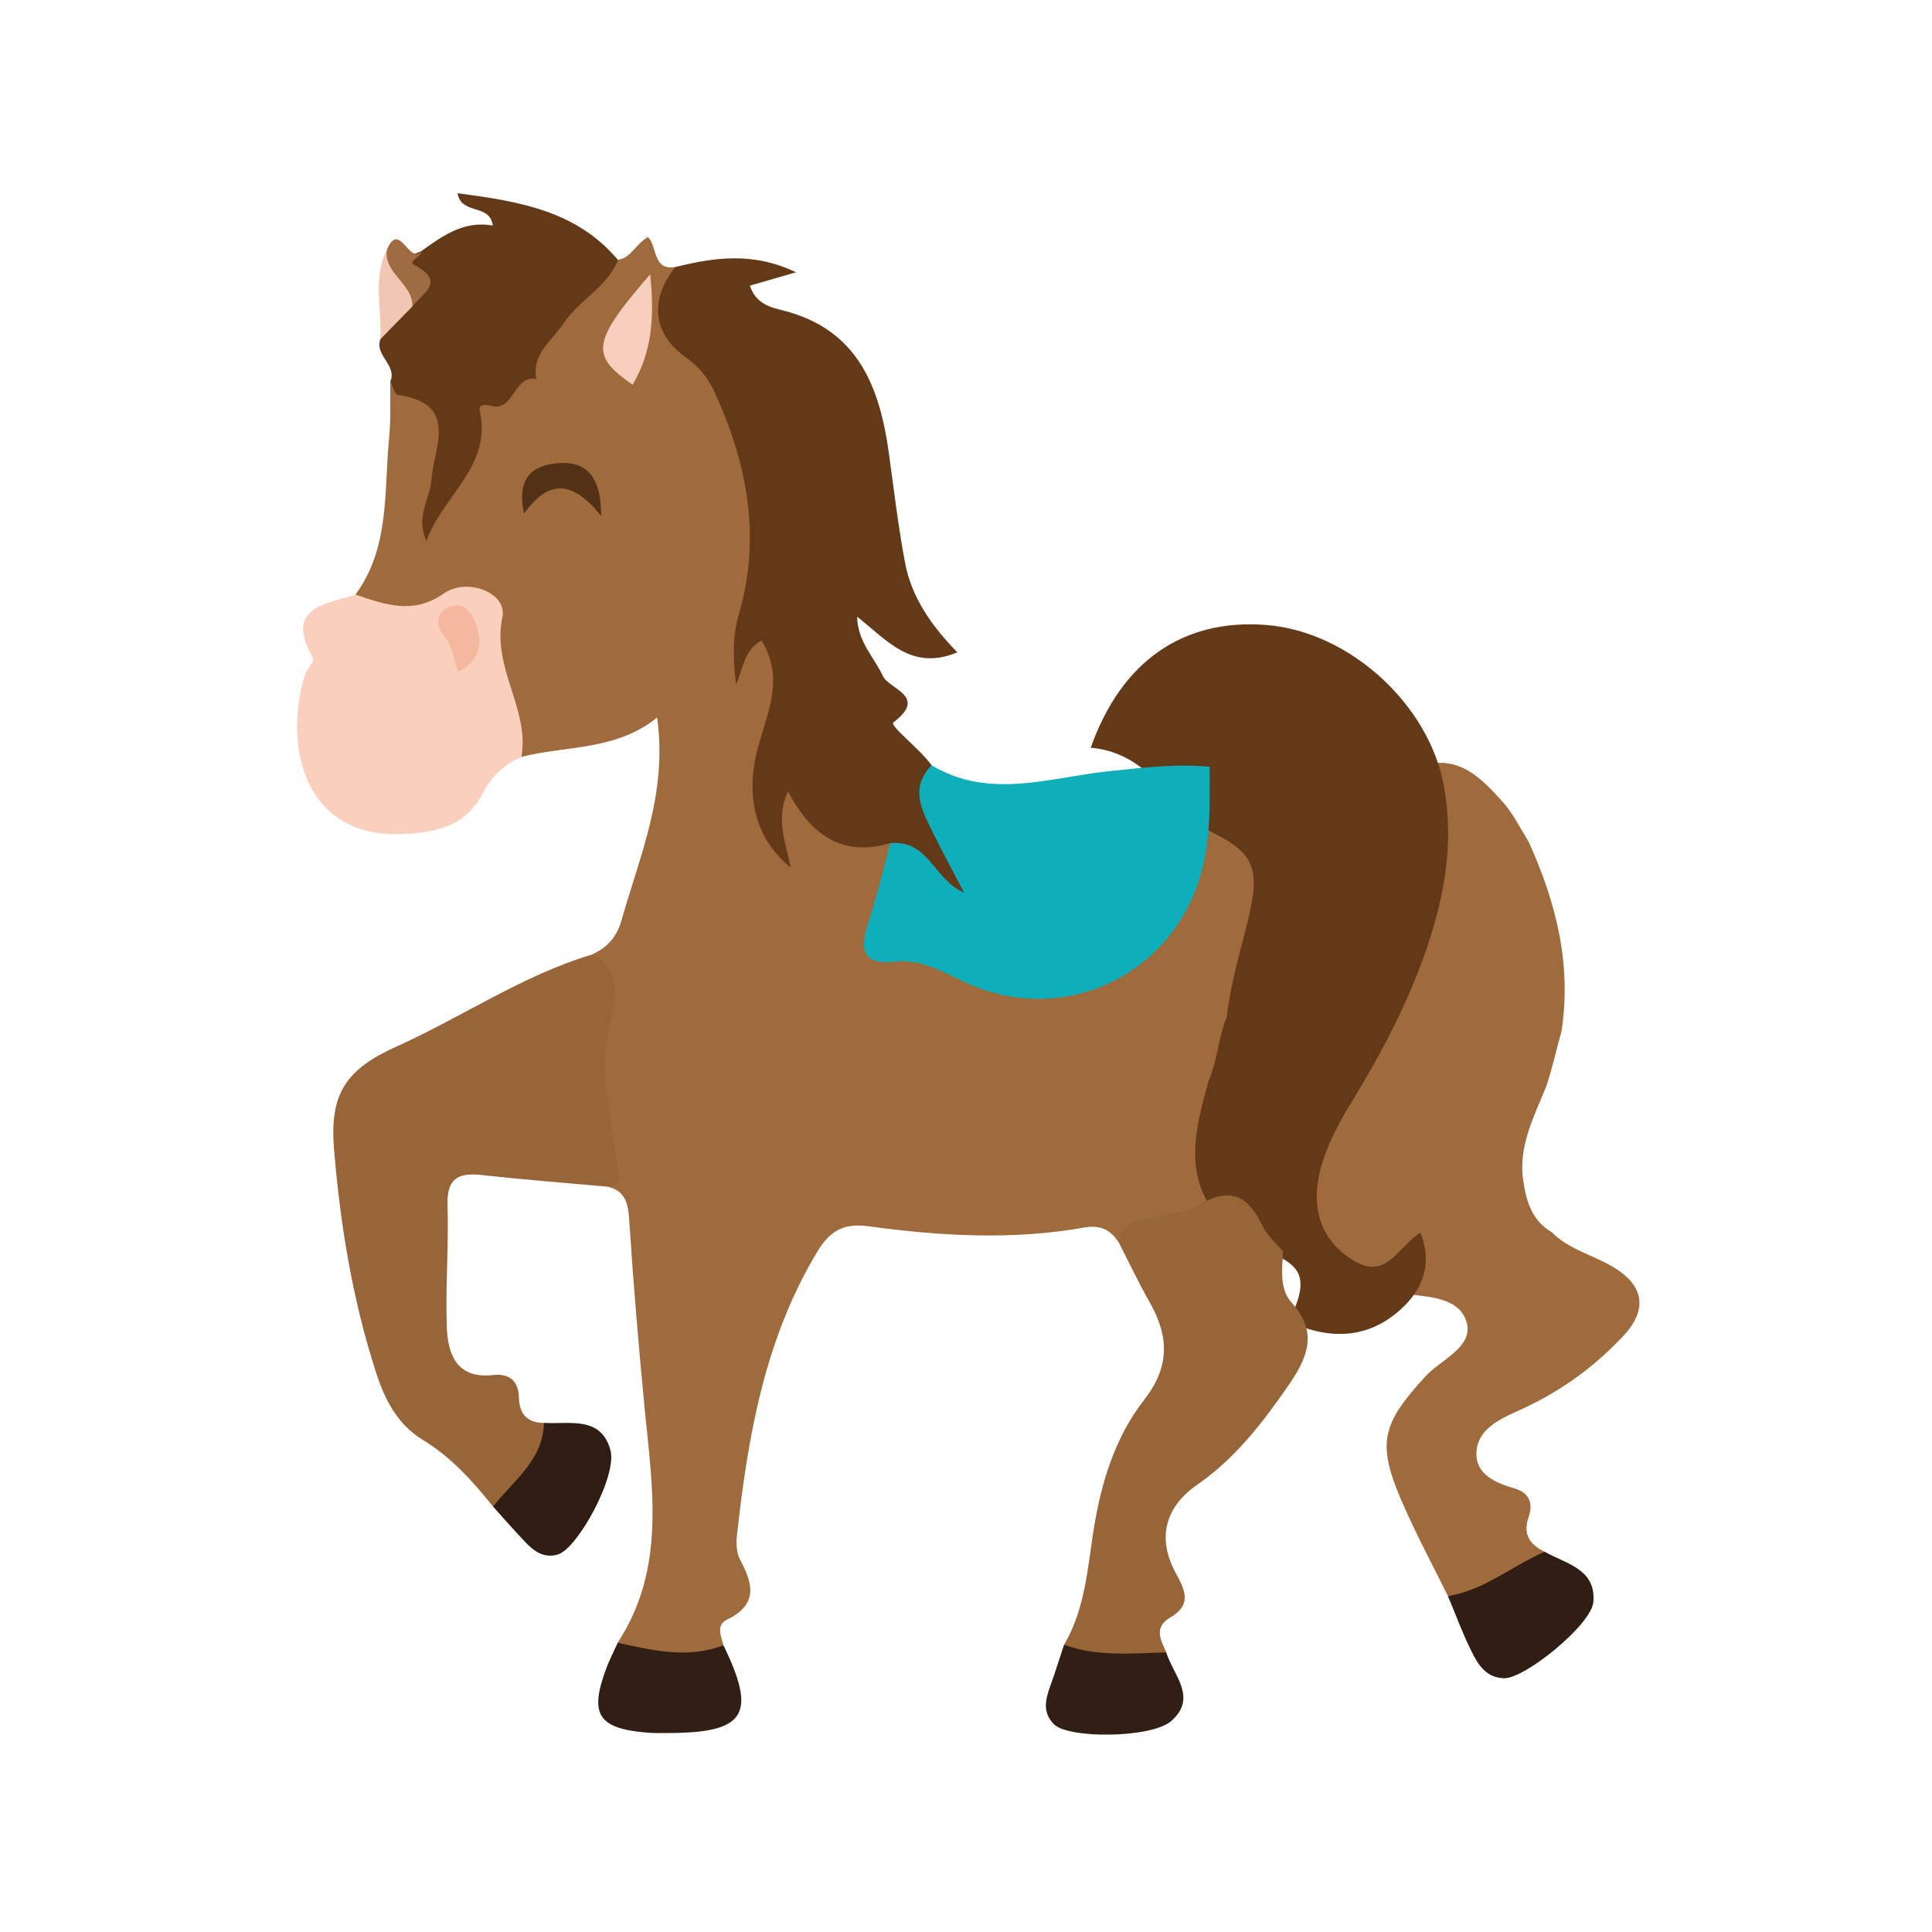 <svg xmlns="http://www.w3.org/2000/svg" xmlns:xlink="http://www.w3.org/1999/xlink" width="150" zoomAndPan="magnify" viewBox="0 0 112.5 112.5" height="150" preserveAspectRatio="xMidYMid meet" version="1.0"><defs><clipPath id="id1"><path d="M 20 13 L 95.98 13 L 95.98 97 L 20 97 Z M 20 13 " clip-rule="nonzero"/></clipPath><clipPath id="id2"><path d="M 22 11.25 L 36 11.25 L 36 32 L 22 32 Z M 22 11.25 " clip-rule="nonzero"/></clipPath><clipPath id="id3"><path d="M 60 95 L 69 95 L 69 101.25 L 60 101.25 Z M 60 95 " clip-rule="nonzero"/></clipPath></defs><g clip-path="url(#id1)"><path fill="#9f6b3d" d="M 94.289 78.035 C 92.582 79.812 90.598 81.176 88.336 82.18 C 87.262 82.656 86.023 83.27 85.973 84.578 C 85.918 85.863 87.094 86.352 88.191 86.672 C 89.086 86.93 89.273 87.574 89.016 88.32 C 88.664 89.348 89.07 89.934 89.941 90.355 C 88.508 92.176 86.75 93.293 84.316 92.945 C 83.438 91.164 82.5 89.41 81.699 87.594 C 80.145 84.055 80.43 82.949 83.004 80.145 C 83.922 79.145 85.883 78.418 85.375 76.914 C 84.859 75.395 82.82 75.531 81.379 75.281 C 78.992 74.871 76.863 73.848 74.703 72.871 C 74.461 72.883 74.137 72.887 74.035 72.715 C 71.797 68.973 68.922 71.152 66.215 71.859 C 65.84 71.953 65.527 72.246 65.133 72.328 C 64.656 71.609 64.062 71.312 63.148 71.477 C 58.973 72.219 54.781 71.98 50.613 71.41 C 49.168 71.211 48.355 71.613 47.578 72.906 C 44.516 78.008 43.543 83.664 42.91 89.43 C 42.859 89.887 42.887 90.434 43.094 90.82 C 43.859 92.234 44.145 93.441 42.332 94.309 C 41.691 94.613 41.98 95.27 42.125 95.801 C 40.328 97.367 38.145 97.312 35.965 95.656 C 38.809 91.32 37.98 86.582 37.523 81.871 C 37.184 78.332 36.883 74.785 36.652 71.238 C 36.586 70.223 36.527 69.363 35.348 69.09 C 34.93 65.688 34.195 62.301 34.84 58.832 C 35.047 57.738 34.672 56.656 34.473 55.578 C 35.359 55.168 35.91 54.598 36.203 53.551 C 37.254 49.82 38.875 46.219 38.266 41.781 C 35.848 43.727 32.988 43.402 30.359 44.074 C 29.508 41.902 28.527 39.77 28.586 37.352 C 28.641 35.051 27.855 34.59 25.707 35.41 C 23.938 36.086 22.133 36.371 20.703 34.617 C 22.719 31.863 22.352 28.594 22.66 25.48 C 22.766 24.395 22.711 23.297 22.727 22.203 C 26.465 23.105 26.852 24.453 25.238 29.547 C 25.879 28.125 27.641 26.391 27.488 23.867 C 27.414 22.648 28.766 23.125 29.387 22.656 C 31.207 21.289 31.434 18.945 33.082 17.531 C 34.035 16.715 34.824 15.707 35.98 15.129 C 36.758 15.016 37.004 14.215 37.727 13.805 C 38.293 14.312 37.977 15.781 39.324 15.543 C 38.789 17.867 39.531 19.461 41.172 21.395 C 44.426 25.234 44.668 30.125 43.883 34.988 C 43.688 36.207 43.219 37.383 42.988 38.605 C 43.203 37.836 43.387 36.902 44.406 37.043 C 45.203 37.156 45.328 38.055 45.488 38.742 C 45.824 40.203 45.324 41.59 44.926 42.953 C 44.375 44.848 44.16 46.695 45.023 48.449 C 45.02 47.664 44.73 46.555 45.715 46.125 C 46.445 45.805 47.027 46.617 47.406 47.188 C 48.516 48.867 50.422 48.312 51.91 48.906 C 52.715 50.375 51.879 51.691 51.457 53.008 C 50.961 54.555 51.156 55.465 53.012 55.523 C 54.133 55.559 55.168 56.004 56.199 56.43 C 63.051 59.254 69.223 55.406 69.719 48.023 C 69.793 46.871 69.449 45.609 70.43 44.641 C 74.531 44.629 78.637 44.621 82.738 44.609 C 84.918 43.906 86.234 45.289 87.48 46.668 C 88.098 47.348 88.516 48.215 89.008 49.008 C 90.613 52.535 91.535 56.184 90.918 60.094 C 90.609 61.152 90.391 62.234 90.031 63.277 C 89.32 65.035 88.398 66.75 88.699 68.754 C 88.875 69.949 89.207 71.086 90.363 71.754 C 91.344 72.742 92.695 73.062 93.852 73.73 C 95.859 74.887 95.98 76.402 94.289 78.035 Z M 94.289 78.035 " fill-opacity="1" fill-rule="nonzero"/></g><path fill="#643918" d="M 75.055 76.957 C 76.27 74.402 75.945 73.582 73.219 72.688 C 72.152 72.336 71.238 71.914 70.832 70.785 C 68.883 68.285 69.645 65.621 70.367 62.961 C 70.902 61.781 70.918 60.449 71.422 59.258 C 71.617 57.684 72 56.156 72.406 54.625 C 73.574 50.246 73.273 49.629 69.328 47.883 C 67.773 45.918 66.344 43.789 63.512 43.539 C 65.289 38.523 68.871 36.016 73.719 36.391 C 78.57 36.766 83.246 41.023 84.09 45.836 C 84.762 49.652 83.891 53.258 82.504 56.77 C 81.48 59.359 80.152 61.805 78.703 64.176 C 77.953 65.395 77.277 66.648 76.902 68.047 C 76.273 70.395 76.965 72.297 78.84 73.414 C 80.75 74.555 81.398 72.586 82.711 71.781 C 83.414 73.559 82.879 74.992 81.684 76.133 C 79.715 78 77.434 78.039 75.055 76.957 Z M 75.055 76.957 " fill-opacity="1" fill-rule="nonzero"/><path fill="#643918" d="M 51.852 49.094 C 49.117 49.902 47.277 48.723 45.883 46.078 C 45.137 47.742 45.766 49.066 46.039 50.512 C 44.129 48.957 43.539 46.812 43.934 44.441 C 44.32 42.109 45.906 39.812 44.34 37.297 C 43.32 37.848 43.277 38.938 42.859 39.863 C 42.691 38.453 42.629 37.125 43.031 35.742 C 44.332 31.258 43.516 26.973 41.605 22.824 C 41.23 22.016 40.707 21.352 39.961 20.828 C 38.016 19.469 37.793 17.465 39.328 15.547 C 41.555 15.008 43.781 14.633 46.355 15.855 C 45.238 16.176 44.469 16.402 43.664 16.633 C 44.008 17.684 44.859 17.895 45.566 18.07 C 49.938 19.164 51.223 22.492 51.762 26.41 C 52.051 28.531 52.305 30.656 52.699 32.762 C 53.074 34.75 54.188 36.391 55.746 37.984 C 53.082 39.102 51.672 37.289 49.91 35.91 C 49.945 37.402 50.914 38.277 51.41 39.367 C 51.762 40.129 54.051 40.531 52.027 42.059 C 51.77 42.254 53.566 43.605 54.246 44.562 C 54.242 46.484 54.805 48.238 55.738 49.918 C 56.121 50.609 56.879 51.598 55.934 52.211 C 55.141 52.719 54.57 51.723 54.113 51.137 C 53.477 50.309 52.625 49.754 51.852 49.094 Z M 51.852 49.094 " fill-opacity="1" fill-rule="nonzero"/><path fill="#976538" d="M 34.477 55.582 C 36.613 56.719 35.582 58.73 35.375 60.164 C 35 62.797 35.555 65.262 35.922 67.777 C 36.02 68.465 36.336 68.98 35.355 69.098 C 32.922 68.879 30.484 68.691 28.055 68.422 C 26.68 68.27 26.008 68.617 26.059 70.172 C 26.133 72.535 25.934 74.91 26.016 77.273 C 26.074 78.879 26.602 80.297 28.699 80.07 C 29.699 79.957 30.195 80.441 30.219 81.406 C 30.246 82.375 30.723 82.844 31.68 82.859 C 32.062 85.137 31.301 86.383 28.711 87.727 C 27.52 86.234 26.258 84.84 24.598 83.828 C 23.172 82.961 22.426 81.543 21.922 79.996 C 20.535 75.738 19.816 71.348 19.449 66.902 C 19.191 63.723 20.109 62.281 23.07 60.949 C 26.902 59.227 30.406 56.801 34.477 55.582 Z M 34.477 55.582 " fill-opacity="1" fill-rule="nonzero"/><path fill="#0eafbb" d="M 51.852 49.094 C 54.094 48.898 54.363 51.223 56.137 51.977 C 55.531 50.816 54.906 49.668 54.328 48.492 C 53.695 47.203 52.949 45.895 54.246 44.562 C 57.625 46.586 61.129 45.266 64.574 44.906 C 66.531 44.707 68.469 44.461 70.434 44.648 C 70.441 46.789 70.523 48.918 69.891 51.023 C 68.121 56.926 61.777 59.809 56.18 57.191 C 54.887 56.586 53.625 55.836 52.121 55.996 C 50.066 56.215 50.105 55.156 50.582 53.676 C 51.062 52.168 51.434 50.621 51.852 49.094 Z M 51.852 49.094 " fill-opacity="1" fill-rule="nonzero"/><path fill="#976538" d="M 65.137 72.332 C 65.352 71.098 66.359 71.07 67.293 70.875 C 68.141 70.699 69.082 70.629 69.789 70.191 C 71.617 69.066 72.703 69.621 73.535 71.418 C 73.793 71.965 74.312 72.391 74.711 72.871 C 74.664 73.902 74.484 75.047 75.207 75.844 C 76.797 77.609 76.117 79.098 74.988 80.727 C 73.492 82.887 71.914 84.926 69.727 86.445 C 67.812 87.766 67.363 89.609 68.48 91.625 C 69.066 92.684 69.355 93.473 68.148 94.184 C 67.164 94.762 67.582 95.492 67.914 96.215 C 65.848 97.211 63.832 97.477 61.965 95.766 C 63.164 93.73 63.32 91.418 63.668 89.172 C 64.098 86.391 64.91 83.719 66.617 81.523 C 68.121 79.59 68.074 77.859 66.977 75.887 C 66.316 74.727 65.746 73.52 65.137 72.332 Z M 65.137 72.332 " fill-opacity="1" fill-rule="nonzero"/><path fill="#facfbe" d="M 20.707 34.625 C 22.418 35.203 24.059 35.812 25.828 34.566 C 27.203 33.598 29.555 34.523 29.254 35.938 C 28.621 38.895 30.855 41.273 30.363 44.082 C 29.363 44.488 28.617 45.227 28.141 46.141 C 27.18 47.992 25.711 48.418 23.688 48.555 C 17.766 48.961 16.48 43.562 17.738 39.348 C 17.848 38.977 18.336 38.508 18.23 38.324 C 16.535 35.367 18.914 35.199 20.707 34.625 Z M 20.707 34.625 " fill-opacity="1" fill-rule="nonzero"/><g clip-path="url(#id2)"><path fill="#643918" d="M 35.984 15.137 C 35.359 16.727 33.734 17.453 32.809 18.836 C 32.121 19.875 30.965 20.586 31.227 22.07 C 29.879 21.82 29.957 24.027 28.555 23.629 C 28.164 23.516 27.852 23.574 27.938 23.941 C 28.656 27.148 25.805 28.809 24.832 31.504 C 24.188 30.105 25.027 29.066 25.117 27.961 C 25.285 25.973 26.734 23.516 23.156 22.992 C 22.98 22.965 22.871 22.48 22.734 22.211 C 23.129 21.254 21.801 20.703 22.148 19.754 C 22.551 18.902 22.82 17.965 23.676 17.41 C 24.164 16.91 24.316 16.43 23.824 15.797 C 23.121 14.887 24.059 14.871 24.535 14.621 C 25.77 13.734 26.996 12.836 28.695 13.133 C 28.52 11.82 26.867 12.551 26.641 11.25 C 30.148 11.723 33.543 12.23 35.984 15.137 Z M 35.984 15.137 " fill-opacity="1" fill-rule="nonzero"/></g><path fill="#301d13" d="M 84.316 92.945 C 86.426 92.59 88.055 91.184 89.945 90.355 C 91.176 91.062 92.949 91.352 92.781 93.285 C 92.664 94.617 88.785 97.75 87.59 97.723 C 86.539 97.703 86.074 96.938 85.695 96.176 C 85.172 95.133 84.77 94.027 84.316 92.945 Z M 84.316 92.945 " fill-opacity="1" fill-rule="nonzero"/><path fill="#311f16" d="M 35.969 95.66 C 38.012 96.098 40.051 96.605 42.125 95.805 C 44.074 99.809 43.418 100.887 39.016 100.914 C 38.539 100.918 38.062 100.926 37.59 100.883 C 34.824 100.637 34.312 99.809 35.297 97.168 C 35.492 96.652 35.742 96.16 35.969 95.66 Z M 35.969 95.66 " fill-opacity="1" fill-rule="nonzero"/><g clip-path="url(#id3)"><path fill="#311f15" d="M 61.961 95.77 C 63.898 96.492 65.914 96.266 67.91 96.219 C 68.309 97.535 69.762 98.848 68.199 100.215 C 67.051 101.223 62.227 101.25 61.379 100.41 C 60.715 99.75 60.855 99.004 61.141 98.223 C 61.438 97.414 61.688 96.586 61.961 95.77 Z M 61.961 95.77 " fill-opacity="1" fill-rule="nonzero"/></g><path fill="#2f1d13" d="M 28.707 87.723 C 29.895 86.223 31.617 85.043 31.676 82.855 C 33.156 82.945 35 82.426 35.547 84.449 C 35.953 85.953 33.625 90.191 32.477 90.52 C 31.668 90.75 31.105 90.336 30.605 89.812 C 29.953 89.133 29.336 88.422 28.707 87.723 Z M 28.707 87.723 " fill-opacity="1" fill-rule="nonzero"/><path fill="#9f6b43" d="M 24.535 14.621 C 24.574 14.988 23.672 15.188 24.148 15.441 C 25.988 16.414 24.594 17.078 24.02 17.84 C 22.859 17.035 22.156 16.023 22.531 14.531 C 23.277 12.812 23.824 15.453 24.535 14.621 Z M 24.535 14.621 " fill-opacity="1" fill-rule="nonzero"/><path fill="#f1c7b4" d="M 22.527 14.531 C 22.336 15.941 24.039 16.504 24.016 17.84 C 23.395 18.477 22.77 19.117 22.148 19.754 C 22.238 18.012 21.691 16.219 22.527 14.531 Z M 22.527 14.531 " fill-opacity="1" fill-rule="nonzero"/><path fill="#f7cebd" d="M 37.859 15.973 C 38.117 18.438 37.977 20.484 36.836 22.402 C 34.348 20.691 34.461 19.898 37.859 15.973 Z M 37.859 15.973 " fill-opacity="1" fill-rule="nonzero"/><path fill="#533116" d="M 35.008 30.047 C 33.379 28.008 31.973 27.852 30.516 29.91 C 30.09 27.965 30.883 27.168 32.289 26.992 C 33.961 26.785 35.004 27.5 35.008 30.047 Z M 35.008 30.047 " fill-opacity="1" fill-rule="nonzero"/><path fill="#f5b89f" d="M 26.699 39.125 C 26.348 38.367 26.383 37.641 25.883 37.066 C 25.332 36.438 25.371 35.652 26.203 35.328 C 27.047 35.008 27.527 35.77 27.738 36.406 C 28.086 37.422 28 38.422 26.699 39.125 Z M 26.699 39.125 " fill-opacity="1" fill-rule="nonzero"/></svg>